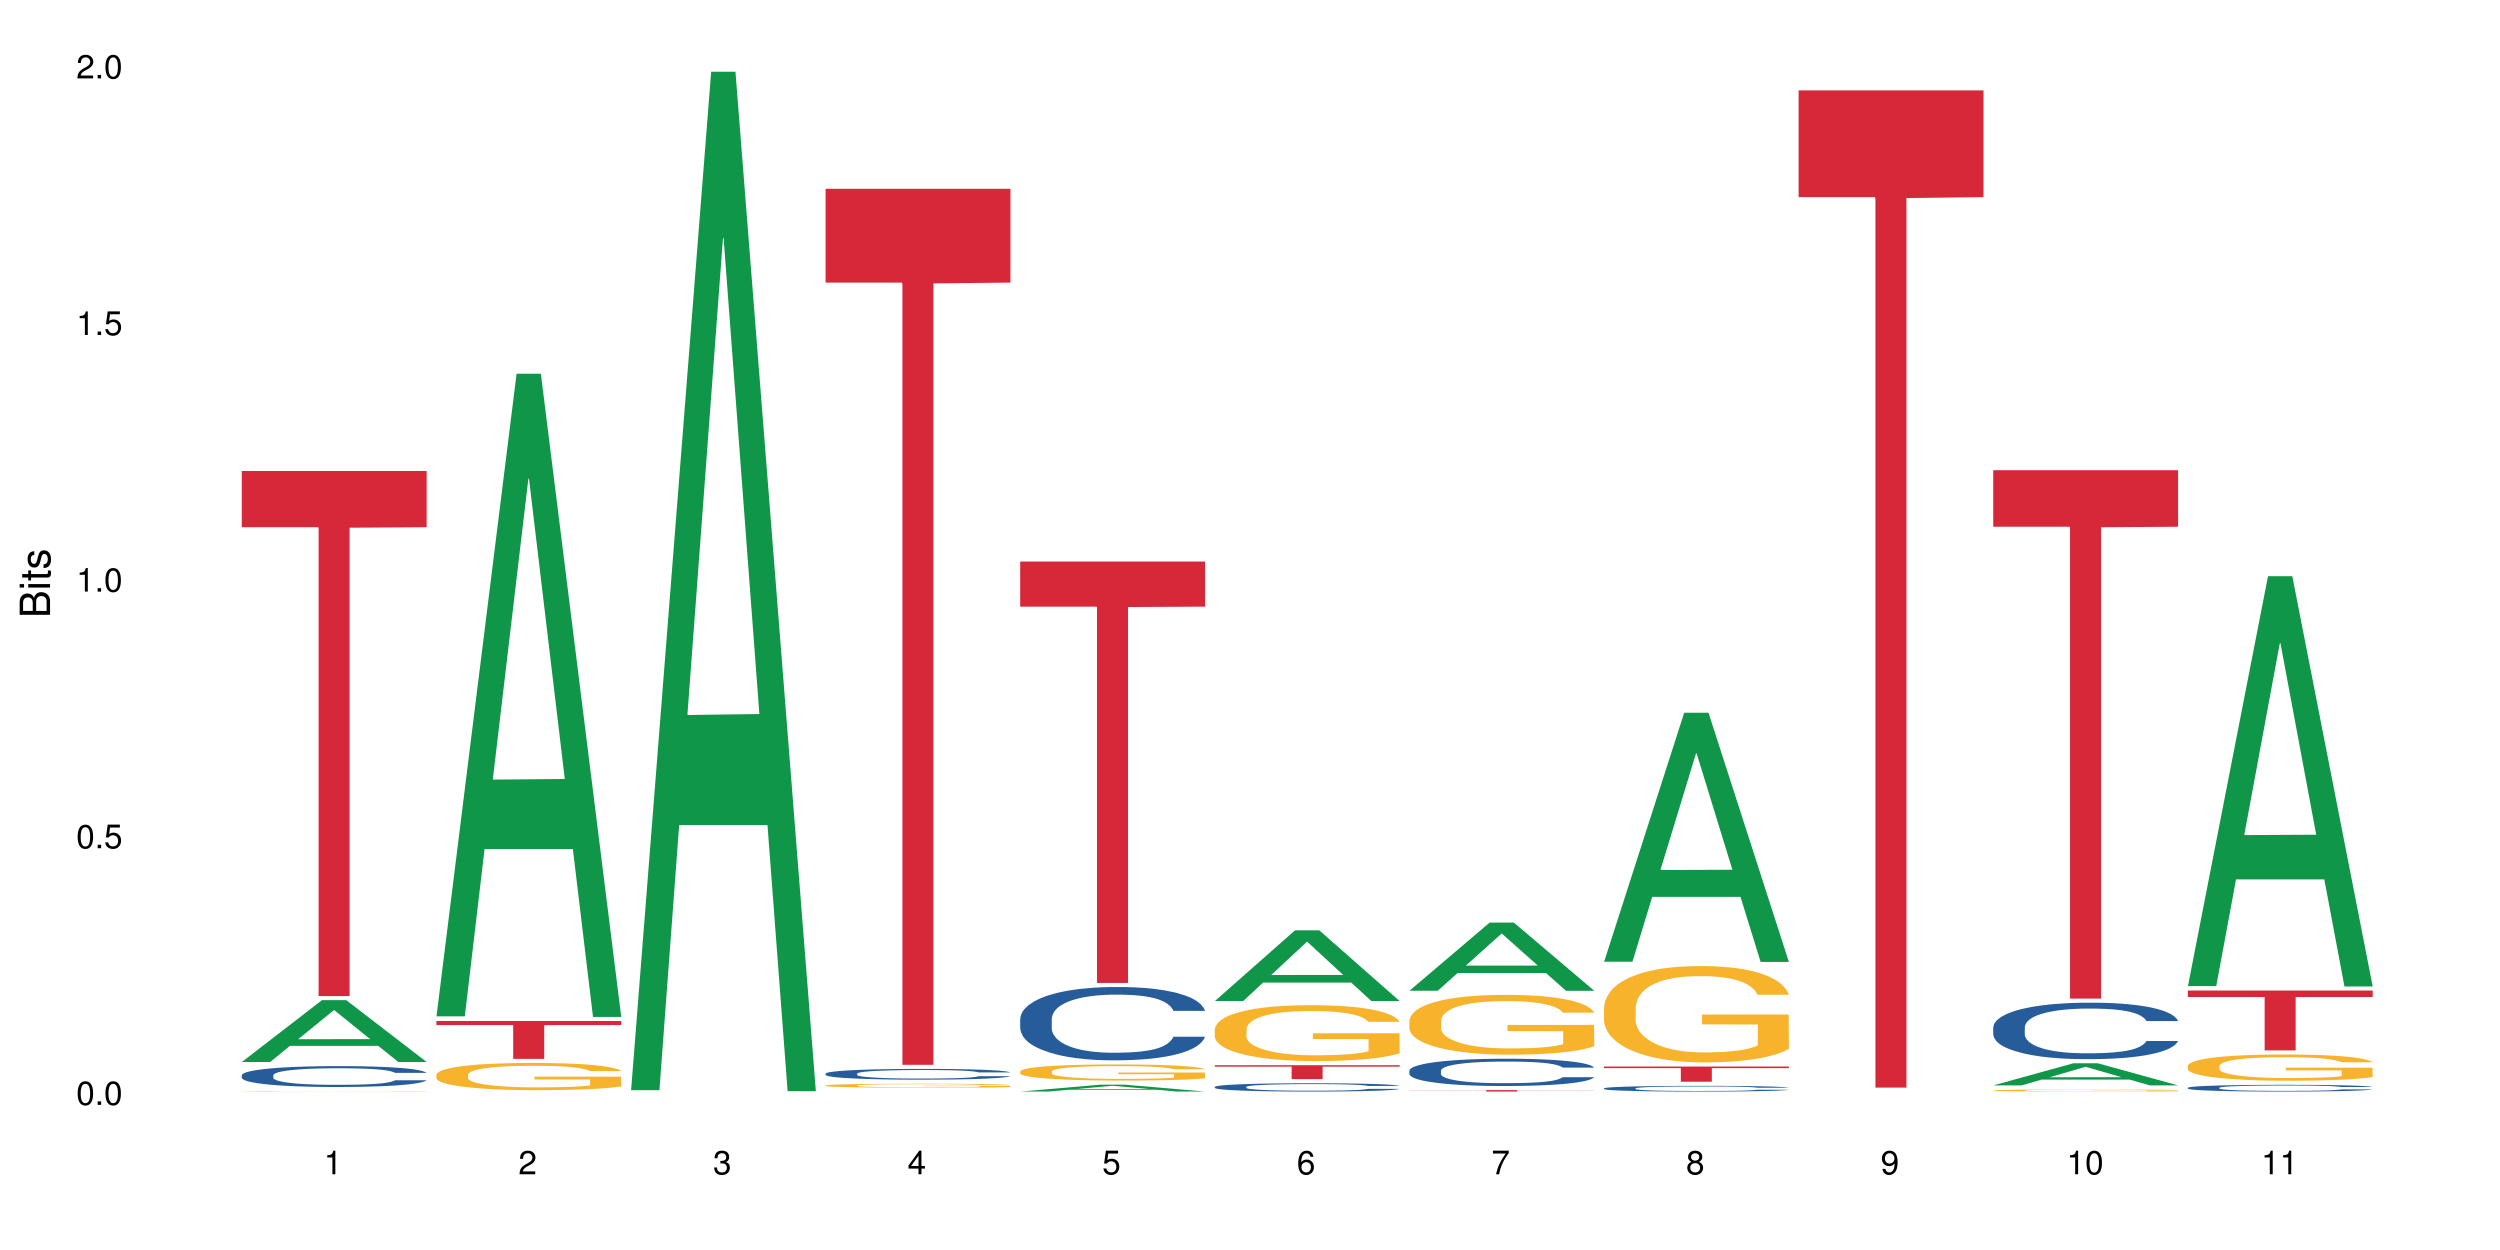<?xml version="1.0" encoding="UTF-8"?>
<svg xmlns="http://www.w3.org/2000/svg" xmlns:xlink="http://www.w3.org/1999/xlink" width="720pt" height="360pt" viewBox="0 0 720 360" version="1.1">
<defs>
<g>
<symbol overflow="visible" id="glyph0-0">
<path style="stroke:none;" d=""/>
</symbol>
<symbol overflow="visible" id="glyph0-1">
<path style="stroke:none;" d="M 2.641 -6.797 C 2 -6.797 1.422 -6.531 1.078 -6.047 C 0.641 -5.453 0.406 -4.547 0.406 -3.297 C 0.406 -1 1.188 0.219 2.641 0.219 C 4.078 0.219 4.859 -1 4.859 -3.234 C 4.859 -4.562 4.656 -5.438 4.203 -6.047 C 3.844 -6.531 3.281 -6.797 2.641 -6.797 Z M 2.641 -6.047 C 3.547 -6.047 4 -5.125 4 -3.312 C 4 -1.375 3.562 -0.484 2.625 -0.484 C 1.734 -0.484 1.281 -1.422 1.281 -3.281 C 1.281 -5.141 1.734 -6.047 2.641 -6.047 Z M 2.641 -6.047 "/>
</symbol>
<symbol overflow="visible" id="glyph0-2">
<path style="stroke:none;" d="M 1.828 -1 L 0.828 -1 L 0.828 0 L 1.828 0 Z M 1.828 -1 "/>
</symbol>
<symbol overflow="visible" id="glyph0-3">
<path style="stroke:none;" d="M 4.562 -6.797 L 1.062 -6.797 L 0.547 -3.094 L 1.328 -3.094 C 1.719 -3.562 2.047 -3.734 2.578 -3.734 C 3.484 -3.734 4.062 -3.109 4.062 -2.094 C 4.062 -1.125 3.484 -0.531 2.578 -0.531 C 1.828 -0.531 1.375 -0.906 1.188 -1.672 L 0.328 -1.672 C 0.453 -1.109 0.547 -0.844 0.75 -0.594 C 1.125 -0.078 1.828 0.219 2.594 0.219 C 3.969 0.219 4.922 -0.781 4.922 -2.219 C 4.922 -3.562 4.031 -4.484 2.719 -4.484 C 2.25 -4.484 1.859 -4.359 1.469 -4.062 L 1.734 -5.969 L 4.562 -5.969 Z M 4.562 -6.797 "/>
</symbol>
<symbol overflow="visible" id="glyph0-4">
<path style="stroke:none;" d="M 2.484 -4.844 L 2.484 0 L 3.328 0 L 3.328 -6.797 L 2.766 -6.797 C 2.469 -5.75 2.281 -5.609 0.984 -5.453 L 0.984 -4.844 Z M 2.484 -4.844 "/>
</symbol>
<symbol overflow="visible" id="glyph0-5">
<path style="stroke:none;" d="M 4.859 -0.828 L 1.281 -0.828 C 1.359 -1.391 1.672 -1.75 2.5 -2.234 L 3.469 -2.75 C 4.406 -3.266 4.906 -3.969 4.906 -4.812 C 4.906 -5.375 4.672 -5.906 4.266 -6.266 C 3.859 -6.625 3.375 -6.797 2.719 -6.797 C 1.859 -6.797 1.219 -6.5 0.844 -5.922 C 0.609 -5.562 0.5 -5.125 0.484 -4.438 L 1.328 -4.438 C 1.359 -4.906 1.406 -5.188 1.531 -5.406 C 1.75 -5.812 2.188 -6.062 2.703 -6.062 C 3.469 -6.062 4.031 -5.516 4.031 -4.781 C 4.031 -4.25 3.719 -3.797 3.125 -3.438 L 2.234 -2.938 C 0.812 -2.141 0.406 -1.5 0.328 0 L 4.859 0 Z M 4.859 -0.828 "/>
</symbol>
<symbol overflow="visible" id="glyph0-6">
<path style="stroke:none;" d="M 2.125 -3.125 L 2.578 -3.125 C 3.516 -3.125 3.984 -2.703 3.984 -1.891 C 3.984 -1.031 3.469 -0.531 2.578 -0.531 C 1.656 -0.531 1.203 -0.984 1.156 -1.969 L 0.312 -1.969 C 0.344 -1.422 0.438 -1.078 0.609 -0.766 C 0.953 -0.109 1.625 0.219 2.547 0.219 C 3.953 0.219 4.859 -0.609 4.859 -1.906 C 4.859 -2.766 4.516 -3.25 3.703 -3.516 C 4.344 -3.766 4.656 -4.25 4.656 -4.938 C 4.656 -6.109 3.875 -6.797 2.578 -6.797 C 1.203 -6.797 0.484 -6.047 0.453 -4.609 L 1.297 -4.609 C 1.312 -5.016 1.344 -5.25 1.453 -5.453 C 1.641 -5.828 2.062 -6.062 2.594 -6.062 C 3.344 -6.062 3.797 -5.625 3.797 -4.906 C 3.797 -4.422 3.609 -4.141 3.25 -3.984 C 3.016 -3.891 2.719 -3.844 2.125 -3.844 Z M 2.125 -3.125 "/>
</symbol>
<symbol overflow="visible" id="glyph0-7">
<path style="stroke:none;" d="M 3.141 -1.625 L 3.141 0 L 3.984 0 L 3.984 -1.625 L 4.984 -1.625 L 4.984 -2.391 L 3.984 -2.391 L 3.984 -6.797 L 3.359 -6.797 L 0.266 -2.516 L 0.266 -1.625 Z M 3.141 -2.391 L 1 -2.391 L 3.141 -5.359 Z M 3.141 -2.391 "/>
</symbol>
<symbol overflow="visible" id="glyph0-8">
<path style="stroke:none;" d="M 4.781 -5.031 C 4.609 -6.141 3.891 -6.797 2.844 -6.797 C 2.094 -6.797 1.422 -6.438 1.031 -5.828 C 0.609 -5.172 0.406 -4.344 0.406 -3.094 C 0.406 -1.953 0.578 -1.234 0.984 -0.625 C 1.359 -0.078 1.953 0.219 2.703 0.219 C 3.984 0.219 4.922 -0.734 4.922 -2.078 C 4.922 -3.344 4.062 -4.234 2.844 -4.234 C 2.172 -4.234 1.641 -3.969 1.281 -3.469 C 1.281 -5.125 1.828 -6.047 2.797 -6.047 C 3.391 -6.047 3.797 -5.672 3.938 -5.031 Z M 2.734 -3.484 C 3.547 -3.484 4.062 -2.922 4.062 -2 C 4.062 -1.156 3.484 -0.531 2.703 -0.531 C 1.922 -0.531 1.328 -1.188 1.328 -2.047 C 1.328 -2.891 1.906 -3.484 2.734 -3.484 Z M 2.734 -3.484 "/>
</symbol>
<symbol overflow="visible" id="glyph0-9">
<path style="stroke:none;" d="M 4.984 -6.797 L 0.438 -6.797 L 0.438 -5.969 L 4.109 -5.969 C 2.5 -3.656 1.828 -2.234 1.328 0 L 2.219 0 C 2.594 -2.172 3.453 -4.047 4.984 -6.094 Z M 4.984 -6.797 "/>
</symbol>
<symbol overflow="visible" id="glyph0-10">
<path style="stroke:none;" d="M 3.75 -3.578 C 4.453 -4 4.688 -4.344 4.688 -4.984 C 4.688 -6.047 3.844 -6.797 2.641 -6.797 C 1.438 -6.797 0.594 -6.047 0.594 -4.984 C 0.594 -4.359 0.828 -4.016 1.516 -3.578 C 0.734 -3.203 0.359 -2.641 0.359 -1.891 C 0.359 -0.641 1.297 0.219 2.641 0.219 C 3.984 0.219 4.922 -0.641 4.922 -1.875 C 4.922 -2.641 4.531 -3.203 3.75 -3.578 Z M 2.641 -6.047 C 3.359 -6.047 3.812 -5.625 3.812 -4.969 C 3.812 -4.344 3.344 -3.922 2.641 -3.922 C 1.922 -3.922 1.453 -4.344 1.453 -4.984 C 1.453 -5.625 1.922 -6.047 2.641 -6.047 Z M 2.641 -3.203 C 3.484 -3.203 4.062 -2.672 4.062 -1.875 C 4.062 -1.062 3.484 -0.531 2.625 -0.531 C 1.797 -0.531 1.219 -1.078 1.219 -1.875 C 1.219 -2.672 1.797 -3.203 2.641 -3.203 Z M 2.641 -3.203 "/>
</symbol>
<symbol overflow="visible" id="glyph0-11">
<path style="stroke:none;" d="M 0.516 -1.547 C 0.672 -0.438 1.406 0.219 2.438 0.219 C 3.188 0.219 3.859 -0.141 4.266 -0.75 C 4.688 -1.406 4.891 -2.25 4.891 -3.484 C 4.891 -4.625 4.703 -5.359 4.312 -5.953 C 3.938 -6.5 3.344 -6.797 2.594 -6.797 C 1.297 -6.797 0.359 -5.844 0.359 -4.516 C 0.359 -3.25 1.234 -2.344 2.453 -2.344 C 3.094 -2.344 3.562 -2.578 4.016 -3.109 C 4 -1.453 3.469 -0.531 2.5 -0.531 C 1.906 -0.531 1.484 -0.906 1.359 -1.547 Z M 2.578 -6.062 C 3.375 -6.062 3.969 -5.406 3.969 -4.531 C 3.969 -3.688 3.375 -3.094 2.547 -3.094 C 1.734 -3.094 1.234 -3.672 1.234 -4.578 C 1.234 -5.438 1.797 -6.062 2.578 -6.062 Z M 2.578 -6.062 "/>
</symbol>
<symbol overflow="visible" id="glyph1-0">
<path style="stroke:none;" d=""/>
</symbol>
<symbol overflow="visible" id="glyph1-1">
<path style="stroke:none;" d="M 0 -0.953 L 0 -4.891 C 0 -5.719 -0.234 -6.344 -0.734 -6.797 C -1.188 -7.234 -1.812 -7.469 -2.5 -7.469 C -3.547 -7.469 -4.188 -7 -4.625 -5.875 C -4.984 -6.672 -5.641 -7.094 -6.531 -7.094 C -7.156 -7.094 -7.734 -6.859 -8.141 -6.391 C -8.562 -5.938 -8.75 -5.344 -8.75 -4.5 L -8.75 -0.953 Z M -4.984 -2.062 L -7.766 -2.062 L -7.766 -4.219 C -7.766 -4.844 -7.688 -5.203 -7.453 -5.5 C -7.219 -5.812 -6.859 -5.969 -6.375 -5.969 C -5.906 -5.969 -5.531 -5.812 -5.297 -5.5 C -5.062 -5.203 -4.984 -4.844 -4.984 -4.219 Z M -0.984 -2.062 L -4 -2.062 L -4 -4.781 C -4 -5.328 -3.859 -5.688 -3.578 -5.953 C -3.297 -6.219 -2.922 -6.359 -2.484 -6.359 C -2.062 -6.359 -1.688 -6.219 -1.406 -5.953 C -1.109 -5.688 -0.984 -5.328 -0.984 -4.781 Z M -0.984 -2.062 "/>
</symbol>
<symbol overflow="visible" id="glyph1-2">
<path style="stroke:none;" d="M -6.281 -1.797 L -6.281 -0.797 L 0 -0.797 L 0 -1.797 Z M -8.75 -1.797 L -8.75 -0.797 L -7.484 -0.797 L -7.484 -1.797 Z M -8.75 -1.797 "/>
</symbol>
<symbol overflow="visible" id="glyph1-3">
<path style="stroke:none;" d="M -6.281 -3.047 L -6.281 -2.016 L -8.016 -2.016 L -8.016 -1.016 L -6.281 -1.016 L -6.281 -0.172 L -5.469 -0.172 L -5.469 -1.016 L -0.719 -1.016 C -0.078 -1.016 0.281 -1.453 0.281 -2.234 C 0.281 -2.469 0.25 -2.719 0.188 -3.047 L -0.641 -3.047 C -0.609 -2.922 -0.594 -2.766 -0.594 -2.562 C -0.594 -2.141 -0.719 -2.016 -1.156 -2.016 L -5.469 -2.016 L -5.469 -3.047 Z M -6.281 -3.047 "/>
</symbol>
<symbol overflow="visible" id="glyph1-4">
<path style="stroke:none;" d="M -4.531 -5.25 C -5.766 -5.25 -6.469 -4.422 -6.469 -2.969 C -6.469 -1.516 -5.719 -0.562 -4.547 -0.562 C -3.562 -0.562 -3.094 -1.062 -2.734 -2.562 L -2.516 -3.484 C -2.344 -4.188 -2.094 -4.469 -1.625 -4.469 C -1.047 -4.469 -0.641 -3.875 -0.641 -3 C -0.641 -2.453 -0.797 -2 -1.062 -1.75 C -1.25 -1.594 -1.422 -1.531 -1.875 -1.469 L -1.875 -0.406 C -0.422 -0.453 0.281 -1.266 0.281 -2.922 C 0.281 -4.5 -0.5 -5.516 -1.719 -5.516 C -2.656 -5.516 -3.172 -4.984 -3.469 -3.734 L -3.703 -2.766 C -3.891 -1.953 -4.156 -1.609 -4.594 -1.609 C -5.172 -1.609 -5.547 -2.125 -5.547 -2.938 C -5.547 -3.75 -5.203 -4.172 -4.531 -4.203 Z M -4.531 -5.25 "/>
</symbol>
</g>
</defs>
<g id="surface86807">
<rect x="0" y="0" width="720" height="360" style="fill:rgb(100%,100%,100%);fill-opacity:1;stroke:none;"/>
<path style=" stroke:none;fill-rule:nonzero;fill:rgb(6.275%,58.824%,28.235%);fill-opacity:1;" d="M 69.629 305.848 L 69.688 305.828 L 92.723 288.047 L 99.723 288.047 L 122.875 305.863 L 114.738 305.863 L 108.938 301.211 L 83.508 301.211 L 77.82 305.848 L 69.629 305.848 L 85.957 299.289 L 106.605 299.27 L 96.309 290.957 L 96.195 290.938 L 96.082 290.988 L 85.898 299.27 L 85.957 299.289 Z M 69.629 305.848 "/>
<path style=" stroke:none;fill-rule:nonzero;fill:rgb(14.51%,36.078%,60%);fill-opacity:1;" d="M 69.629 309.656 L 69.695 309.652 L 69.695 309.52 L 69.891 309.312 L 70.344 309.047 L 70.797 308.867 L 71.969 308.543 L 73.59 308.23 L 75.277 307.988 L 76.512 307.844 L 77.617 307.734 L 80.148 307.531 L 81.773 307.426 L 83.523 307.336 L 85.668 307.242 L 87.227 307.188 L 90.73 307.098 L 93.328 307.059 L 95.344 307.043 L 99.691 307.043 L 102.289 307.066 L 104.172 307.094 L 106.25 307.137 L 108.004 307.188 L 111.055 307.305 L 113.781 307.461 L 115.016 307.547 L 116.965 307.719 L 118.457 307.883 L 119.496 308.027 L 120.664 308.23 L 121.703 308.477 L 122.484 308.758 L 122.875 308.992 L 113.781 308.992 L 113.328 308.773 L 112.809 308.602 L 111.836 308.379 L 110.859 308.219 L 109.496 308.059 L 108.266 307.953 L 106.574 307.852 L 105.082 307.785 L 103.523 307.734 L 102.031 307.703 L 99.172 307.668 L 95.863 307.668 L 94.629 307.68 L 92.098 307.723 L 90.73 307.762 L 88.785 307.84 L 87.422 307.91 L 85.797 308.02 L 84.695 308.113 L 83.328 308.258 L 82.355 308.383 L 81.254 308.566 L 80.602 308.703 L 80.02 308.855 L 79.5 309.035 L 79.109 309.23 L 78.852 309.434 L 78.719 309.629 L 78.719 310.48 L 78.852 310.68 L 79.176 310.91 L 80.02 311.246 L 81.254 311.535 L 82.68 311.766 L 84.043 311.934 L 84.824 312.008 L 85.863 312.098 L 87.484 312.207 L 89.824 312.316 L 91.188 312.359 L 93.266 312.406 L 95.406 312.426 L 98.266 312.426 L 100.797 312.406 L 102.484 312.379 L 104.238 312.332 L 106.641 312.238 L 108.133 312.152 L 109.434 312.047 L 110.406 311.941 L 111.055 311.855 L 112.031 311.684 L 112.809 311.5 L 113.395 311.305 L 113.781 311.117 L 122.875 311.117 L 122.484 311.34 L 121.898 311.555 L 121.316 311.711 L 120.406 311.906 L 119.367 312.074 L 117.875 312.266 L 116.641 312.395 L 115.016 312.531 L 113.523 312.637 L 111.898 312.73 L 109.496 312.84 L 107.938 312.895 L 106.25 312.941 L 104.238 312.988 L 101.707 313.023 L 98.977 313.047 L 96.445 313.055 L 93.719 313.043 L 91.707 313.02 L 89.043 312.969 L 85.73 312.871 L 83.328 312.766 L 81.445 312.664 L 79.824 312.555 L 78.004 312.406 L 75.668 312.164 L 74.238 311.977 L 73.266 311.82 L 72.16 311.609 L 71.383 311.414 L 70.473 311.109 L 69.824 310.719 L 69.629 310.414 Z M 69.629 309.656 "/>
<path style=" stroke:none;fill-rule:nonzero;fill:rgb(96.863%,70.196%,16.863%);fill-opacity:1;" d="M 69.629 314.293 L 69.695 314.293 L 69.695 314.289 L 69.953 314.285 L 70.602 314.277 L 71.449 314.27 L 72.355 314.266 L 72.941 314.262 L 73.914 314.258 L 74.758 314.254 L 76.902 314.25 L 79.629 314.242 L 81.121 314.242 L 82.809 314.238 L 85.215 314.238 L 86.316 314.234 L 93.523 314.234 L 97.746 314.23 L 99.691 314.234 L 108.07 314.234 L 109.691 314.238 L 111.379 314.238 L 113.457 314.242 L 115.406 314.242 L 118.523 314.25 L 119.82 314.254 L 120.926 314.258 L 121.898 314.266 L 122.484 314.27 L 122.875 314.273 L 113.848 314.273 L 113.328 314.27 L 112.742 314.266 L 110.797 314.258 L 109.82 314.258 L 108.004 314.254 L 106.445 314.25 L 104.496 314.25 L 102.613 314.246 L 92.613 314.246 L 90.797 314.25 L 87.68 314.25 L 86.578 314.254 L 85.926 314.254 L 83.98 314.258 L 82.68 314.262 L 81.965 314.266 L 81.059 314.27 L 80.406 314.27 L 79.695 314.277 L 79.305 314.281 L 78.785 314.289 L 78.719 314.312 L 78.914 314.316 L 79.305 314.32 L 79.824 314.324 L 80.602 314.332 L 81.383 314.336 L 82.746 314.34 L 83.914 314.344 L 84.824 314.344 L 86.578 314.348 L 87.289 314.348 L 88.98 314.352 L 90.73 314.352 L 92.875 314.355 L 106.77 314.355 L 108.457 314.352 L 111.898 314.352 L 112.809 314.348 L 113.914 314.348 L 113.914 314.316 L 97.875 314.316 L 97.875 314.301 L 122.809 314.301 L 122.875 314.352 L 121.512 314.355 L 119.82 314.359 L 118.199 314.359 L 116.512 314.363 L 114.109 314.363 L 112.16 314.367 L 109.172 314.367 L 106.445 314.371 L 92.551 314.371 L 90.277 314.367 L 86.121 314.367 L 83.523 314.363 L 81.836 314.359 L 80.082 314.359 L 78.332 314.355 L 76.773 314.352 L 75.734 314.348 L 74.695 314.348 L 73.59 314.344 L 72.551 314.34 L 71.773 314.336 L 71.059 314.328 L 70.02 314.32 L 69.758 314.316 L 69.629 314.312 Z M 69.629 314.293 "/>
<path style=" stroke:none;fill-rule:nonzero;fill:rgb(83.922%,15.686%,22.353%);fill-opacity:1;" d="M 69.629 135.652 L 122.875 135.652 L 122.875 151.836 L 100.684 151.98 L 100.684 286.867 L 91.754 286.867 L 91.754 152.121 L 91.625 151.836 L 69.629 151.836 Z M 69.629 135.652 "/>
<path style=" stroke:none;fill-rule:nonzero;fill:rgb(6.275%,58.824%,28.235%);fill-opacity:1;" d="M 125.676 292.699 L 125.734 292.523 L 148.77 107.645 L 155.77 107.645 L 178.918 292.871 L 170.785 292.871 L 164.984 244.523 L 139.555 244.523 L 133.867 292.699 L 125.676 292.699 L 142 224.52 L 162.652 224.348 L 152.355 137.91 L 152.242 137.734 L 152.129 138.258 L 141.945 224.348 L 142 224.52 Z M 125.676 292.699 "/>
<path style=" stroke:none;fill-rule:nonzero;fill:rgb(96.863%,70.196%,16.863%);fill-opacity:1;" d="M 125.676 309.492 L 125.742 309.484 L 125.742 309.34 L 126 309.02 L 126.648 308.574 L 127.492 308.211 L 128.402 307.922 L 128.988 307.773 L 129.961 307.559 L 130.805 307.402 L 132.949 307.078 L 135.676 306.777 L 137.168 306.648 L 138.855 306.527 L 141.258 306.391 L 142.363 306.34 L 145.738 306.227 L 149.57 306.156 L 153.793 306.133 L 155.738 306.141 L 158.402 306.168 L 162.039 306.25 L 164.117 306.32 L 165.738 306.391 L 167.426 306.484 L 169.504 306.629 L 171.453 306.801 L 173.012 306.973 L 174.57 307.188 L 175.867 307.414 L 176.973 307.664 L 177.945 307.965 L 178.531 308.215 L 178.918 308.469 L 169.895 308.469 L 169.375 308.215 L 168.789 308.023 L 167.816 307.789 L 166.844 307.617 L 165.867 307.48 L 164.051 307.293 L 162.492 307.18 L 160.543 307.078 L 158.66 307.016 L 156.52 306.973 L 155.219 306.957 L 151.777 306.957 L 148.66 307.008 L 146.844 307.062 L 145.543 307.121 L 143.727 307.23 L 142.621 307.316 L 141.973 307.371 L 140.027 307.594 L 138.727 307.793 L 138.012 307.93 L 137.105 308.145 L 136.453 308.34 L 135.738 308.625 L 135.352 308.84 L 134.832 309.328 L 134.766 310.613 L 134.961 310.887 L 135.352 311.18 L 135.871 311.438 L 136.648 311.711 L 137.43 311.918 L 138.793 312.195 L 139.961 312.383 L 140.871 312.504 L 142.621 312.699 L 143.336 312.762 L 145.023 312.891 L 146.777 312.992 L 148.922 313.078 L 150.543 313.121 L 153.141 313.156 L 156.453 313.156 L 160.348 313.113 L 162.816 313.055 L 164.504 313 L 165.609 312.949 L 166.973 312.871 L 167.945 312.797 L 168.855 312.719 L 169.961 312.598 L 169.961 310.887 L 153.922 310.879 L 153.922 310.078 L 178.855 310.07 L 178.918 312.871 L 177.555 313.062 L 175.867 313.25 L 174.246 313.391 L 172.555 313.512 L 170.152 313.648 L 168.207 313.734 L 165.219 313.836 L 162.492 313.898 L 159.637 313.941 L 157.102 313.965 L 154.117 313.973 L 151.453 313.957 L 148.598 313.914 L 146.324 313.855 L 144.246 313.785 L 142.168 313.691 L 139.57 313.543 L 137.883 313.422 L 136.129 313.27 L 134.375 313.09 L 132.816 312.898 L 131.777 312.746 L 130.742 312.574 L 129.637 312.359 L 128.598 312.117 L 127.82 311.895 L 127.105 311.645 L 126.586 311.41 L 126.066 311.086 L 125.805 310.828 L 125.676 310.609 Z M 125.676 309.492 "/>
<path style=" stroke:none;fill-rule:nonzero;fill:rgb(83.922%,15.686%,22.353%);fill-opacity:1;" d="M 125.676 294.051 L 178.918 294.051 L 178.918 295.219 L 156.73 295.23 L 156.73 304.953 L 147.801 304.953 L 147.801 295.238 L 147.672 295.219 L 125.676 295.219 Z M 125.676 294.051 "/>
<path style=" stroke:none;fill-rule:nonzero;fill:rgb(6.275%,58.824%,28.235%);fill-opacity:1;" d="M 181.723 313.98 L 181.777 313.707 L 204.816 20.664 L 211.812 20.664 L 234.965 314.258 L 226.832 314.258 L 221.031 237.621 L 195.602 237.621 L 189.914 313.98 L 181.723 313.98 L 198.047 205.918 L 218.695 205.641 L 208.402 68.629 L 208.289 68.355 L 208.172 69.184 L 197.992 205.641 L 198.047 205.918 Z M 181.723 313.98 "/>
<path style=" stroke:none;fill-rule:nonzero;fill:rgb(14.51%,36.078%,60%);fill-opacity:1;" d="M 237.77 309.191 L 237.832 309.191 L 237.832 309.121 L 238.027 309.016 L 238.484 308.879 L 238.938 308.785 L 240.105 308.617 L 241.73 308.457 L 243.418 308.332 L 244.652 308.258 L 245.754 308.203 L 248.289 308.098 L 249.91 308.043 L 251.664 307.996 L 253.805 307.949 L 255.363 307.918 L 258.871 307.875 L 261.469 307.855 L 263.48 307.848 L 267.832 307.848 L 270.43 307.855 L 272.312 307.871 L 274.391 307.895 L 276.145 307.918 L 279.195 307.98 L 281.922 308.062 L 283.156 308.105 L 285.105 308.195 L 286.598 308.277 L 287.637 308.352 L 288.805 308.457 L 289.844 308.586 L 290.621 308.73 L 291.012 308.852 L 281.922 308.852 L 281.469 308.738 L 280.949 308.648 L 279.973 308.535 L 279 308.453 L 277.637 308.371 L 276.402 308.316 L 274.715 308.262 L 273.223 308.227 L 271.664 308.203 L 270.168 308.188 L 267.312 308.168 L 264 308.168 L 262.766 308.176 L 260.234 308.195 L 258.871 308.215 L 256.922 308.258 L 255.559 308.293 L 253.938 308.352 L 252.832 308.398 L 251.469 308.473 L 250.496 308.535 L 249.391 308.629 L 248.742 308.699 L 248.156 308.781 L 247.637 308.875 L 247.25 308.973 L 246.988 309.078 L 246.859 309.18 L 246.859 309.617 L 246.988 309.719 L 247.312 309.84 L 248.156 310.012 L 249.391 310.16 L 250.82 310.281 L 252.184 310.363 L 252.961 310.402 L 254 310.449 L 255.625 310.508 L 257.961 310.562 L 259.324 310.586 L 261.402 310.609 L 263.547 310.621 L 266.402 310.621 L 268.938 310.609 L 270.625 310.594 L 272.379 310.57 L 274.781 310.523 L 276.273 310.477 L 277.57 310.426 L 278.547 310.371 L 279.195 310.324 L 280.168 310.238 L 280.949 310.141 L 281.531 310.043 L 281.922 309.945 L 291.012 309.945 L 290.621 310.059 L 290.039 310.168 L 289.453 310.25 L 288.547 310.352 L 287.508 310.438 L 286.012 310.535 L 284.777 310.602 L 283.156 310.672 L 281.664 310.727 L 280.039 310.773 L 277.637 310.832 L 276.078 310.859 L 274.391 310.887 L 272.379 310.906 L 269.844 310.926 L 267.117 310.938 L 264.586 310.941 L 261.859 310.938 L 259.844 310.926 L 257.184 310.898 L 253.871 310.848 L 251.469 310.793 L 249.586 310.742 L 247.961 310.684 L 246.145 310.609 L 243.809 310.484 L 242.379 310.387 L 241.406 310.309 L 240.301 310.199 L 239.523 310.098 L 238.613 309.941 L 237.965 309.738 L 237.77 309.582 Z M 237.77 309.191 "/>
<path style=" stroke:none;fill-rule:nonzero;fill:rgb(96.863%,70.196%,16.863%);fill-opacity:1;" d="M 237.77 312.609 L 237.832 312.609 L 237.832 312.59 L 238.094 312.543 L 238.742 312.477 L 239.586 312.426 L 240.496 312.383 L 241.078 312.359 L 242.055 312.328 L 242.898 312.305 L 245.039 312.258 L 247.77 312.215 L 249.262 312.195 L 250.949 312.18 L 253.352 312.16 L 254.457 312.152 L 257.832 312.137 L 261.664 312.125 L 265.883 312.121 L 267.832 312.121 L 270.492 312.125 L 274.129 312.137 L 276.207 312.148 L 277.832 312.16 L 279.52 312.172 L 281.598 312.191 L 283.547 312.219 L 285.105 312.242 L 286.66 312.273 L 287.961 312.309 L 289.066 312.344 L 290.039 312.387 L 290.621 312.426 L 291.012 312.461 L 281.988 312.461 L 281.469 312.426 L 280.883 312.398 L 279.91 312.363 L 278.934 312.336 L 277.961 312.316 L 276.145 312.289 L 274.586 312.273 L 272.637 312.258 L 270.754 312.25 L 268.609 312.242 L 263.871 312.242 L 260.754 312.25 L 258.938 312.258 L 257.637 312.266 L 255.82 312.281 L 254.715 312.293 L 254.066 312.301 L 252.117 312.336 L 250.82 312.363 L 250.105 312.383 L 249.195 312.414 L 248.547 312.441 L 247.832 312.484 L 247.441 312.516 L 246.922 312.586 L 246.859 312.773 L 247.055 312.812 L 247.441 312.855 L 247.961 312.895 L 248.742 312.934 L 249.52 312.965 L 250.883 313.004 L 252.055 313.031 L 252.961 313.051 L 254.715 313.078 L 255.43 313.086 L 257.117 313.105 L 258.871 313.121 L 261.016 313.133 L 262.637 313.141 L 265.234 313.145 L 268.547 313.145 L 272.441 313.137 L 274.91 313.129 L 276.598 313.121 L 277.703 313.113 L 279.066 313.102 L 280.039 313.094 L 280.949 313.082 L 282.051 313.062 L 282.051 312.812 L 266.016 312.812 L 266.016 312.695 L 290.949 312.695 L 291.012 313.102 L 289.648 313.133 L 287.961 313.16 L 286.336 313.18 L 284.648 313.195 L 282.246 313.219 L 280.297 313.23 L 277.312 313.242 L 274.586 313.254 L 271.727 313.258 L 269.195 313.262 L 266.207 313.266 L 263.547 313.262 L 260.688 313.254 L 258.418 313.246 L 256.34 313.238 L 251.664 313.203 L 249.977 313.184 L 246.469 313.137 L 244.91 313.105 L 243.871 313.086 L 242.832 313.059 L 241.73 313.027 L 240.691 312.992 L 239.91 312.961 L 239.195 312.926 L 238.676 312.891 L 238.156 312.844 L 237.898 312.805 L 237.77 312.773 Z M 237.77 312.609 "/>
<path style=" stroke:none;fill-rule:nonzero;fill:rgb(83.922%,15.686%,22.353%);fill-opacity:1;" d="M 237.77 54.379 L 291.012 54.379 L 291.012 81.383 L 268.82 81.621 L 268.82 306.668 L 259.895 306.668 L 259.895 81.855 L 259.766 81.383 L 237.77 81.383 Z M 237.77 54.379 "/>
<path style=" stroke:none;fill-rule:nonzero;fill:rgb(6.275%,58.824%,28.235%);fill-opacity:1;" d="M 293.816 314.367 L 293.871 314.367 L 316.91 312.383 L 323.906 312.383 L 347.059 314.371 L 338.926 314.371 L 333.121 313.852 L 307.695 313.852 L 302.008 314.367 L 293.816 314.367 L 310.141 313.637 L 330.789 313.633 L 320.492 312.707 L 320.379 312.703 L 320.266 312.711 L 310.082 313.633 L 310.141 313.637 Z M 293.816 314.367 "/>
<path style=" stroke:none;fill-rule:nonzero;fill:rgb(14.51%,36.078%,60%);fill-opacity:1;" d="M 293.816 293.453 L 293.879 293.434 L 293.879 292.973 L 294.074 292.238 L 294.527 291.312 L 294.984 290.676 L 296.152 289.539 L 297.777 288.438 L 299.465 287.59 L 300.699 287.09 L 301.801 286.703 L 304.332 285.988 L 305.957 285.621 L 307.711 285.293 L 309.852 284.965 L 311.41 284.773 L 314.918 284.465 L 317.516 284.328 L 319.527 284.27 L 323.879 284.27 L 326.477 284.348 L 328.359 284.445 L 330.438 284.598 L 332.191 284.773 L 335.242 285.195 L 337.969 285.738 L 339.203 286.047 L 341.148 286.645 L 342.645 287.223 L 343.684 287.723 L 344.852 288.438 L 345.891 289.309 L 346.668 290.289 L 347.059 291.121 L 337.969 291.121 L 337.516 290.348 L 336.996 289.75 L 336.02 288.961 L 335.047 288.398 L 333.684 287.84 L 332.449 287.473 L 330.762 287.105 L 329.266 286.875 L 327.711 286.703 L 326.215 286.586 L 323.359 286.469 L 320.047 286.469 L 318.812 286.508 L 316.281 286.664 L 314.918 286.797 L 312.969 287.07 L 311.605 287.32 L 309.984 287.707 L 308.879 288.035 L 307.516 288.535 L 306.543 288.98 L 305.438 289.617 L 304.789 290.098 L 304.203 290.637 L 303.684 291.273 L 303.293 291.949 L 303.035 292.664 L 302.906 293.359 L 302.906 296.348 L 303.035 297.043 L 303.359 297.855 L 304.203 299.031 L 305.438 300.055 L 306.867 300.863 L 308.23 301.441 L 309.008 301.711 L 310.047 302.02 L 311.672 302.406 L 314.008 302.793 L 315.371 302.949 L 317.449 303.102 L 319.594 303.18 L 322.449 303.18 L 324.98 303.102 L 326.672 303.004 L 328.422 302.852 L 330.824 302.523 L 332.32 302.215 L 333.617 301.848 L 334.594 301.48 L 335.242 301.172 L 336.215 300.574 L 336.996 299.918 L 337.578 299.242 L 337.969 298.586 L 347.059 298.586 L 346.668 299.359 L 346.086 300.109 L 345.5 300.672 L 344.59 301.348 L 343.551 301.945 L 342.059 302.621 L 340.824 303.062 L 339.203 303.547 L 337.707 303.91 L 336.086 304.238 L 333.684 304.625 L 332.125 304.82 L 330.438 304.992 L 328.422 305.148 L 325.891 305.281 L 323.164 305.359 L 320.633 305.379 L 317.906 305.34 L 315.891 305.262 L 313.23 305.09 L 309.918 304.742 L 307.516 304.375 L 305.633 304.008 L 304.008 303.621 L 302.191 303.102 L 299.852 302.254 L 298.426 301.598 L 297.449 301.055 L 296.348 300.305 L 295.566 299.629 L 294.66 298.547 L 294.008 297.18 L 293.816 296.117 Z M 293.816 293.453 "/>
<path style=" stroke:none;fill-rule:nonzero;fill:rgb(96.863%,70.196%,16.863%);fill-opacity:1;" d="M 293.816 308.547 L 293.879 308.543 L 293.879 308.457 L 294.141 308.266 L 294.789 308.004 L 295.633 307.789 L 296.543 307.617 L 297.125 307.527 L 298.102 307.402 L 298.945 307.309 L 301.086 307.117 L 303.812 306.941 L 305.309 306.863 L 306.996 306.793 L 309.398 306.711 L 310.504 306.68 L 313.879 306.613 L 317.711 306.57 L 321.93 306.559 L 323.879 306.562 L 326.539 306.578 L 330.176 306.625 L 332.254 306.668 L 333.879 306.711 L 335.566 306.766 L 337.645 306.852 L 339.59 306.953 L 341.148 307.055 L 342.707 307.18 L 344.008 307.316 L 345.109 307.465 L 346.086 307.645 L 346.668 307.793 L 347.059 307.941 L 338.035 307.941 L 337.516 307.793 L 336.93 307.676 L 335.957 307.539 L 334.98 307.438 L 334.008 307.355 L 332.191 307.246 L 330.633 307.176 L 328.684 307.117 L 326.801 307.078 L 324.656 307.055 L 323.359 307.047 L 319.918 307.047 L 316.801 307.074 L 314.984 307.109 L 313.684 307.145 L 311.867 307.207 L 310.762 307.258 L 310.113 307.293 L 308.164 307.422 L 306.867 307.543 L 306.152 307.621 L 305.242 307.75 L 304.594 307.863 L 303.879 308.035 L 303.488 308.16 L 302.969 308.449 L 302.906 309.211 L 303.102 309.375 L 303.488 309.547 L 304.008 309.699 L 304.789 309.863 L 305.566 309.984 L 306.93 310.148 L 308.102 310.262 L 309.008 310.332 L 310.762 310.445 L 311.477 310.484 L 313.164 310.562 L 314.918 310.621 L 317.059 310.672 L 318.684 310.695 L 321.281 310.719 L 324.594 310.719 L 328.488 310.691 L 330.957 310.66 L 332.645 310.625 L 333.746 310.594 L 335.113 310.547 L 336.086 310.508 L 336.996 310.461 L 338.098 310.387 L 338.098 309.375 L 322.059 309.371 L 322.059 308.895 L 346.992 308.891 L 347.059 310.547 L 345.695 310.664 L 344.008 310.773 L 342.383 310.859 L 340.695 310.93 L 338.293 311.012 L 336.344 311.062 L 333.359 311.121 L 330.633 311.16 L 327.773 311.184 L 325.242 311.199 L 322.254 311.203 L 319.594 311.191 L 316.734 311.168 L 314.465 311.133 L 312.387 311.09 L 310.309 311.035 L 307.711 310.949 L 306.023 310.875 L 304.27 310.785 L 302.516 310.68 L 300.957 310.566 L 299.918 310.477 L 298.879 310.375 L 297.777 310.246 L 296.738 310.102 L 295.957 309.973 L 295.242 309.824 L 294.723 309.684 L 294.203 309.492 L 293.945 309.34 L 293.816 309.207 Z M 293.816 308.547 "/>
<path style=" stroke:none;fill-rule:nonzero;fill:rgb(83.922%,15.686%,22.353%);fill-opacity:1;" d="M 293.816 161.719 L 347.059 161.719 L 347.059 174.711 L 324.867 174.824 L 324.867 283.09 L 315.941 283.09 L 315.941 174.941 L 315.812 174.711 L 293.816 174.711 Z M 293.816 161.719 "/>
<path style=" stroke:none;fill-rule:nonzero;fill:rgb(6.275%,58.824%,28.235%);fill-opacity:1;" d="M 349.859 288.297 L 349.918 288.277 L 372.957 267.941 L 379.953 267.941 L 403.105 288.316 L 394.973 288.316 L 389.168 282.996 L 363.742 282.996 L 358.051 288.297 L 349.859 288.297 L 366.188 280.797 L 386.836 280.777 L 376.539 271.27 L 376.426 271.25 L 376.312 271.309 L 366.129 280.777 L 366.188 280.797 Z M 349.859 288.297 "/>
<path style=" stroke:none;fill-rule:nonzero;fill:rgb(14.51%,36.078%,60%);fill-opacity:1;" d="M 349.859 313.02 L 349.926 313.016 L 349.926 312.965 L 350.121 312.883 L 350.574 312.777 L 351.031 312.703 L 352.199 312.574 L 353.82 312.449 L 355.512 312.355 L 356.742 312.297 L 357.848 312.254 L 360.379 312.172 L 362.004 312.133 L 363.758 312.094 L 365.898 312.059 L 367.457 312.035 L 370.965 312 L 373.562 311.984 L 375.574 311.977 L 379.926 311.977 L 382.523 311.988 L 384.406 311.996 L 386.484 312.016 L 388.234 312.035 L 391.289 312.082 L 394.016 312.145 L 395.25 312.18 L 397.195 312.246 L 398.691 312.312 L 399.73 312.371 L 400.898 312.449 L 401.938 312.551 L 402.715 312.66 L 403.105 312.754 L 394.016 312.754 L 393.559 312.668 L 393.039 312.598 L 392.066 312.508 L 391.094 312.445 L 389.73 312.383 L 388.496 312.34 L 386.809 312.301 L 385.312 312.273 L 383.754 312.254 L 382.262 312.242 L 379.406 312.227 L 376.094 312.227 L 374.859 312.23 L 372.328 312.25 L 370.965 312.266 L 369.016 312.297 L 367.652 312.324 L 366.027 312.367 L 364.926 312.406 L 363.562 312.461 L 362.586 312.512 L 361.484 312.582 L 360.836 312.637 L 360.25 312.699 L 359.73 312.773 L 359.34 312.848 L 359.082 312.93 L 358.953 313.008 L 358.953 313.348 L 359.082 313.426 L 359.406 313.52 L 360.25 313.652 L 361.484 313.766 L 362.914 313.859 L 364.277 313.926 L 365.055 313.957 L 366.094 313.988 L 367.719 314.035 L 370.055 314.078 L 371.418 314.094 L 373.496 314.113 L 375.641 314.121 L 378.496 314.121 L 381.027 314.113 L 382.715 314.102 L 384.469 314.086 L 386.871 314.047 L 388.367 314.012 L 389.664 313.969 L 390.637 313.93 L 391.289 313.895 L 392.262 313.824 L 393.039 313.75 L 393.625 313.676 L 394.016 313.602 L 403.105 313.602 L 402.715 313.688 L 402.133 313.773 L 401.547 313.836 L 400.637 313.914 L 399.598 313.98 L 398.105 314.059 L 396.871 314.109 L 395.25 314.164 L 393.754 314.203 L 392.133 314.242 L 389.73 314.285 L 388.172 314.309 L 386.484 314.328 L 384.469 314.344 L 381.938 314.359 L 379.211 314.367 L 376.68 314.371 L 373.949 314.367 L 371.938 314.359 L 369.277 314.336 L 365.965 314.297 L 363.562 314.258 L 361.68 314.215 L 360.055 314.172 L 358.238 314.113 L 355.898 314.016 L 354.473 313.941 L 353.496 313.879 L 352.395 313.797 L 351.613 313.719 L 350.707 313.598 L 350.055 313.441 L 349.859 313.32 Z M 349.859 313.02 "/>
<path style=" stroke:none;fill-rule:nonzero;fill:rgb(96.863%,70.196%,16.863%);fill-opacity:1;" d="M 349.859 296.387 L 349.926 296.375 L 349.926 296.078 L 350.188 295.418 L 350.836 294.508 L 351.68 293.758 L 352.59 293.168 L 353.172 292.859 L 354.148 292.422 L 354.992 292.098 L 357.133 291.434 L 359.859 290.816 L 361.355 290.555 L 363.043 290.305 L 365.445 290.023 L 366.547 289.922 L 369.926 289.688 L 373.758 289.539 L 377.977 289.496 L 379.926 289.512 L 382.586 289.57 L 386.223 289.73 L 388.301 289.879 L 389.926 290.023 L 391.613 290.215 L 393.691 290.508 L 395.637 290.863 L 397.195 291.215 L 398.754 291.656 L 400.055 292.125 L 401.156 292.641 L 402.133 293.258 L 402.715 293.773 L 403.105 294.285 L 394.078 294.285 L 393.559 293.773 L 392.977 293.375 L 392 292.891 L 391.027 292.539 L 390.055 292.258 L 388.234 291.875 L 386.676 291.641 L 384.73 291.434 L 382.848 291.305 L 380.703 291.215 L 379.406 291.184 L 375.965 291.184 L 372.848 291.289 L 371.027 291.406 L 369.73 291.523 L 367.914 291.742 L 366.809 291.922 L 366.16 292.039 L 364.211 292.492 L 362.914 292.906 L 362.199 293.184 L 361.289 293.625 L 360.641 294.023 L 359.926 294.609 L 359.535 295.051 L 359.016 296.051 L 358.953 298.695 L 359.145 299.254 L 359.535 299.855 L 360.055 300.387 L 360.836 300.945 L 361.613 301.371 L 362.977 301.945 L 364.145 302.328 L 365.055 302.574 L 366.809 302.973 L 367.523 303.105 L 369.211 303.371 L 370.965 303.574 L 373.105 303.754 L 374.73 303.84 L 377.328 303.914 L 380.641 303.914 L 384.535 303.824 L 387.004 303.707 L 388.691 303.59 L 389.793 303.488 L 391.156 303.324 L 392.133 303.18 L 393.039 303.016 L 394.145 302.766 L 394.145 299.254 L 378.105 299.238 L 378.105 297.594 L 403.039 297.578 L 403.105 303.324 L 401.742 303.723 L 400.055 304.105 L 398.43 304.398 L 396.742 304.648 L 394.34 304.93 L 392.391 305.105 L 389.406 305.309 L 386.676 305.441 L 383.82 305.531 L 381.289 305.574 L 378.301 305.59 L 375.641 305.559 L 372.781 305.473 L 370.508 305.355 L 368.434 305.207 L 366.355 305.016 L 363.758 304.707 L 362.066 304.457 L 360.316 304.148 L 358.562 303.781 L 357.004 303.383 L 355.965 303.074 L 354.926 302.723 L 353.82 302.281 L 352.781 301.781 L 352.004 301.328 L 351.289 300.812 L 350.77 300.328 L 350.25 299.664 L 349.992 299.137 L 349.859 298.68 Z M 349.859 296.387 "/>
<path style=" stroke:none;fill-rule:nonzero;fill:rgb(83.922%,15.686%,22.353%);fill-opacity:1;" d="M 349.859 306.77 L 403.105 306.77 L 403.105 307.199 L 380.914 307.203 L 380.914 310.797 L 371.988 310.797 L 371.988 307.207 L 371.859 307.199 L 349.859 307.199 Z M 349.859 306.77 "/>
<path style=" stroke:none;fill-rule:nonzero;fill:rgb(6.275%,58.824%,28.235%);fill-opacity:1;" d="M 405.906 285.324 L 405.965 285.305 L 429.004 265.715 L 436 265.715 L 459.152 285.344 L 451.016 285.344 L 445.215 280.219 L 419.789 280.219 L 414.098 285.324 L 405.906 285.324 L 422.234 278.102 L 442.883 278.082 L 432.586 268.922 L 432.473 268.902 L 432.359 268.957 L 422.176 278.082 L 422.234 278.102 Z M 405.906 285.324 "/>
<path style=" stroke:none;fill-rule:nonzero;fill:rgb(14.51%,36.078%,60%);fill-opacity:1;" d="M 405.906 308.332 L 405.973 308.328 L 405.973 308.152 L 406.168 307.883 L 406.621 307.539 L 407.078 307.301 L 408.246 306.879 L 409.867 306.469 L 411.555 306.152 L 412.789 305.965 L 413.895 305.824 L 416.426 305.559 L 418.051 305.422 L 419.805 305.297 L 421.945 305.176 L 423.504 305.105 L 427.012 304.988 L 429.609 304.941 L 431.621 304.918 L 435.973 304.918 L 438.566 304.945 L 440.453 304.984 L 442.527 305.039 L 444.281 305.105 L 447.336 305.262 L 450.062 305.465 L 451.293 305.578 L 453.242 305.801 L 454.734 306.016 L 455.773 306.203 L 456.945 306.469 L 457.984 306.789 L 458.762 307.156 L 459.152 307.465 L 450.062 307.465 L 449.605 307.18 L 449.086 306.957 L 448.113 306.66 L 447.141 306.453 L 445.777 306.246 L 444.543 306.109 L 442.855 305.973 L 441.359 305.887 L 439.801 305.824 L 438.309 305.777 L 435.453 305.734 L 432.141 305.734 L 430.906 305.75 L 428.375 305.809 L 427.012 305.859 L 425.062 305.957 L 423.699 306.051 L 422.074 306.195 L 420.973 306.316 L 419.609 306.504 L 418.633 306.668 L 417.531 306.906 L 416.883 307.086 L 416.297 307.285 L 415.777 307.523 L 415.387 307.773 L 415.129 308.039 L 414.996 308.297 L 414.996 309.41 L 415.129 309.668 L 415.453 309.969 L 416.297 310.406 L 417.531 310.789 L 418.957 311.09 L 420.324 311.305 L 421.102 311.406 L 422.141 311.52 L 423.766 311.664 L 426.102 311.805 L 427.465 311.863 L 429.543 311.922 L 431.684 311.949 L 434.543 311.949 L 437.074 311.922 L 438.762 311.887 L 440.516 311.828 L 442.918 311.707 L 444.41 311.59 L 445.711 311.453 L 446.684 311.32 L 447.336 311.203 L 448.309 310.98 L 449.086 310.738 L 449.672 310.484 L 450.062 310.242 L 459.152 310.242 L 458.762 310.527 L 458.176 310.809 L 457.594 311.016 L 456.684 311.27 L 455.645 311.492 L 454.152 311.742 L 452.918 311.906 L 451.293 312.086 L 449.801 312.223 L 448.18 312.344 L 445.777 312.488 L 444.219 312.559 L 442.527 312.625 L 440.516 312.684 L 437.984 312.73 L 435.258 312.762 L 432.723 312.77 L 429.996 312.754 L 427.984 312.727 L 425.32 312.66 L 422.012 312.531 L 419.609 312.395 L 417.727 312.258 L 416.102 312.113 L 414.285 311.922 L 411.945 311.605 L 410.52 311.363 L 409.543 311.16 L 408.441 310.879 L 407.66 310.629 L 406.75 310.227 L 406.102 309.719 L 405.906 309.324 Z M 405.906 308.332 "/>
<path style=" stroke:none;fill-rule:nonzero;fill:rgb(96.863%,70.196%,16.863%);fill-opacity:1;" d="M 405.906 293.895 L 405.973 293.879 L 405.973 293.566 L 406.23 292.859 L 406.883 291.883 L 407.727 291.082 L 408.633 290.453 L 409.219 290.121 L 410.191 289.652 L 411.039 289.305 L 413.18 288.598 L 415.906 287.938 L 417.402 287.656 L 419.09 287.387 L 421.492 287.09 L 422.594 286.977 L 425.973 286.727 L 429.801 286.57 L 434.023 286.523 L 435.973 286.539 L 438.633 286.602 L 442.27 286.773 L 444.348 286.93 L 445.969 287.09 L 447.66 287.293 L 449.738 287.605 L 451.684 287.984 L 453.242 288.363 L 454.801 288.832 L 456.102 289.336 L 457.203 289.887 L 458.176 290.547 L 458.762 291.098 L 459.152 291.648 L 450.125 291.648 L 449.605 291.098 L 449.023 290.672 L 448.047 290.156 L 447.074 289.777 L 446.102 289.477 L 444.281 289.07 L 442.723 288.816 L 440.777 288.598 L 438.895 288.457 L 436.75 288.363 L 435.453 288.332 L 432.012 288.332 L 428.895 288.441 L 427.074 288.566 L 425.777 288.691 L 423.957 288.93 L 422.855 289.117 L 422.207 289.242 L 420.258 289.73 L 418.957 290.172 L 418.246 290.469 L 417.336 290.941 L 416.688 291.363 L 415.973 291.992 L 415.582 292.465 L 415.062 293.535 L 414.996 296.363 L 415.191 296.961 L 415.582 297.605 L 416.102 298.172 L 416.883 298.77 L 417.66 299.227 L 419.023 299.84 L 420.191 300.25 L 421.102 300.516 L 422.855 300.941 L 423.57 301.082 L 425.258 301.363 L 427.012 301.586 L 429.152 301.773 L 430.777 301.867 L 433.375 301.945 L 436.684 301.945 L 440.582 301.852 L 443.047 301.727 L 444.738 301.602 L 445.84 301.492 L 447.203 301.316 L 448.18 301.16 L 449.086 300.988 L 450.191 300.719 L 450.191 296.961 L 434.152 296.945 L 434.152 295.188 L 459.086 295.168 L 459.152 301.316 L 457.789 301.742 L 456.102 302.152 L 454.477 302.465 L 452.789 302.734 L 450.387 303.031 L 448.438 303.219 L 445.449 303.441 L 442.723 303.582 L 439.867 303.676 L 437.336 303.723 L 434.348 303.738 L 431.684 303.707 L 428.828 303.613 L 426.555 303.488 L 424.477 303.328 L 422.398 303.125 L 419.805 302.797 L 418.113 302.527 L 416.363 302.199 L 414.609 301.805 L 413.051 301.379 L 412.012 301.051 L 410.973 300.672 L 409.867 300.199 L 408.828 299.668 L 408.051 299.18 L 407.336 298.629 L 406.816 298.109 L 406.297 297.402 L 406.039 296.836 L 405.906 296.348 Z M 405.906 293.895 "/>
<path style=" stroke:none;fill-rule:nonzero;fill:rgb(83.922%,15.686%,22.353%);fill-opacity:1;" d="M 405.906 313.949 L 459.152 313.949 L 459.152 313.992 L 436.961 313.992 L 436.961 314.371 L 428.035 314.371 L 428.035 313.992 L 405.906 313.992 Z M 405.906 313.949 "/>
<path style=" stroke:none;fill-rule:nonzero;fill:rgb(6.275%,58.824%,28.235%);fill-opacity:1;" d="M 461.953 276.977 L 462.012 276.906 L 485.051 205.266 L 492.047 205.266 L 515.199 277.043 L 507.062 277.043 L 501.262 258.305 L 475.832 258.305 L 470.145 276.977 L 461.953 276.977 L 478.281 250.555 L 498.93 250.488 L 488.633 216.992 L 488.52 216.926 L 488.406 217.129 L 478.223 250.488 L 478.281 250.555 Z M 461.953 276.977 "/>
<path style=" stroke:none;fill-rule:nonzero;fill:rgb(14.51%,36.078%,60%);fill-opacity:1;" d="M 461.953 313.441 L 462.02 313.438 L 462.02 313.402 L 462.215 313.344 L 462.668 313.273 L 463.121 313.223 L 464.293 313.133 L 465.914 313.051 L 467.602 312.984 L 468.836 312.945 L 469.941 312.914 L 472.473 312.859 L 474.098 312.828 L 475.848 312.805 L 477.992 312.777 L 479.551 312.762 L 483.059 312.738 L 485.652 312.727 L 487.668 312.723 L 492.016 312.723 L 494.613 312.73 L 496.496 312.738 L 498.574 312.75 L 500.328 312.762 L 503.379 312.797 L 506.109 312.84 L 507.34 312.863 L 509.289 312.91 L 510.781 312.953 L 511.82 312.992 L 512.992 313.051 L 514.027 313.117 L 514.809 313.195 L 515.199 313.258 L 506.109 313.258 L 505.652 313.199 L 505.133 313.152 L 504.16 313.09 L 503.188 313.047 L 501.82 313.004 L 500.59 312.973 L 498.898 312.945 L 497.406 312.926 L 495.848 312.914 L 494.355 312.906 L 491.496 312.895 L 488.188 312.895 L 486.953 312.898 L 484.422 312.91 L 483.059 312.922 L 481.109 312.941 L 479.746 312.961 L 478.121 312.992 L 477.02 313.016 L 475.656 313.055 L 474.68 313.09 L 473.578 313.141 L 472.926 313.18 L 472.344 313.219 L 471.824 313.27 L 471.434 313.324 L 471.176 313.379 L 471.043 313.434 L 471.043 313.668 L 471.176 313.719 L 471.5 313.785 L 472.344 313.875 L 473.578 313.957 L 475.004 314.02 L 476.367 314.062 L 477.148 314.086 L 478.188 314.109 L 479.809 314.141 L 482.148 314.168 L 483.512 314.18 L 485.59 314.191 L 487.73 314.199 L 490.59 314.199 L 493.121 314.191 L 494.809 314.184 L 496.562 314.172 L 498.965 314.148 L 500.457 314.125 L 501.758 314.094 L 502.73 314.066 L 503.379 314.043 L 504.355 313.996 L 505.133 313.945 L 505.719 313.891 L 506.109 313.84 L 515.199 313.84 L 514.809 313.902 L 514.223 313.961 L 513.641 314.004 L 512.73 314.055 L 511.691 314.102 L 510.199 314.156 L 508.965 314.191 L 507.34 314.227 L 505.848 314.258 L 504.223 314.281 L 501.82 314.312 L 500.262 314.328 L 498.574 314.34 L 496.562 314.352 L 494.031 314.363 L 491.305 314.371 L 488.77 314.371 L 486.043 314.367 L 484.031 314.363 L 481.367 314.348 L 478.059 314.32 L 475.656 314.293 L 473.77 314.266 L 472.148 314.234 L 470.332 314.191 L 467.992 314.125 L 466.562 314.074 L 465.59 314.035 L 464.484 313.977 L 463.707 313.922 L 462.797 313.836 L 462.148 313.73 L 461.953 313.648 Z M 461.953 313.441 "/>
<path style=" stroke:none;fill-rule:nonzero;fill:rgb(96.863%,70.196%,16.863%);fill-opacity:1;" d="M 461.953 290.109 L 462.02 290.082 L 462.02 289.574 L 462.277 288.434 L 462.93 286.863 L 463.773 285.57 L 464.68 284.559 L 465.266 284.023 L 466.238 283.266 L 467.082 282.707 L 469.227 281.566 L 471.953 280.504 L 473.445 280.047 L 475.137 279.617 L 477.539 279.133 L 478.641 278.957 L 482.02 278.551 L 485.848 278.297 L 490.07 278.223 L 492.016 278.246 L 494.68 278.348 L 498.316 278.629 L 500.395 278.879 L 502.016 279.133 L 503.703 279.465 L 505.781 279.969 L 507.73 280.578 L 509.289 281.188 L 510.848 281.945 L 512.145 282.758 L 513.25 283.645 L 514.223 284.711 L 514.809 285.598 L 515.199 286.484 L 506.172 286.484 L 505.652 285.598 L 505.07 284.914 L 504.094 284.074 L 503.121 283.469 L 502.148 282.984 L 500.328 282.328 L 498.77 281.922 L 496.82 281.566 L 494.938 281.34 L 492.797 281.188 L 491.496 281.137 L 488.055 281.137 L 484.941 281.312 L 483.121 281.516 L 481.824 281.719 L 480.004 282.098 L 478.902 282.402 L 478.25 282.605 L 476.305 283.391 L 475.004 284.102 L 474.289 284.582 L 473.383 285.344 L 472.734 286.027 L 472.02 287.043 L 471.629 287.801 L 471.109 289.523 L 471.043 294.086 L 471.238 295.051 L 471.629 296.09 L 472.148 297 L 472.926 297.965 L 473.707 298.699 L 475.07 299.688 L 476.238 300.348 L 477.148 300.777 L 478.902 301.461 L 479.617 301.688 L 481.305 302.145 L 483.059 302.5 L 485.199 302.805 L 486.824 302.957 L 489.422 303.082 L 492.73 303.082 L 496.629 302.93 L 499.094 302.727 L 500.781 302.527 L 501.887 302.348 L 503.25 302.07 L 504.223 301.816 L 505.133 301.539 L 506.238 301.105 L 506.238 295.051 L 490.199 295.023 L 490.199 292.188 L 515.133 292.16 L 515.199 302.07 L 513.836 302.754 L 512.145 303.414 L 510.523 303.918 L 508.836 304.352 L 506.434 304.832 L 504.484 305.137 L 501.496 305.492 L 498.77 305.719 L 495.914 305.871 L 493.383 305.945 L 490.395 305.973 L 487.73 305.922 L 484.875 305.77 L 482.602 305.566 L 480.523 305.312 L 478.445 304.984 L 475.848 304.453 L 474.16 304.02 L 472.406 303.488 L 470.656 302.855 L 469.098 302.172 L 468.059 301.641 L 467.02 301.031 L 465.914 300.27 L 464.875 299.41 L 464.098 298.621 L 463.383 297.734 L 462.863 296.898 L 462.344 295.758 L 462.082 294.848 L 461.953 294.062 Z M 461.953 290.109 "/>
<path style=" stroke:none;fill-rule:nonzero;fill:rgb(83.922%,15.686%,22.353%);fill-opacity:1;" d="M 461.953 307.152 L 515.199 307.152 L 515.199 307.621 L 493.008 307.625 L 493.008 311.543 L 484.078 311.543 L 484.078 307.629 L 483.949 307.621 L 461.953 307.621 Z M 461.953 307.152 "/>
<path style=" stroke:none;fill-rule:nonzero;fill:rgb(83.922%,15.686%,22.353%);fill-opacity:1;" d="M 518 26.031 L 571.246 26.031 L 571.246 56.773 L 549.055 57.047 L 549.055 313.234 L 540.125 313.234 L 540.125 57.316 L 539.996 56.773 L 518 56.773 Z M 518 26.031 "/>
<path style=" stroke:none;fill-rule:nonzero;fill:rgb(6.275%,58.824%,28.235%);fill-opacity:1;" d="M 574.047 312.594 L 574.102 312.586 L 597.141 306.219 L 604.137 306.219 L 627.289 312.598 L 619.156 312.598 L 613.355 310.934 L 587.926 310.934 L 582.238 312.594 L 574.047 312.594 L 590.371 310.246 L 611.023 310.238 L 600.727 307.262 L 600.613 307.258 L 600.496 307.273 L 590.316 310.238 L 590.371 310.246 Z M 574.047 312.594 "/>
<path style=" stroke:none;fill-rule:nonzero;fill:rgb(14.51%,36.078%,60%);fill-opacity:1;" d="M 574.047 295.855 L 574.113 295.84 L 574.113 295.484 L 574.305 294.918 L 574.762 294.207 L 575.215 293.715 L 576.383 292.84 L 578.008 291.992 L 579.695 291.34 L 580.93 290.953 L 582.035 290.652 L 584.566 290.105 L 586.188 289.82 L 587.941 289.57 L 590.086 289.316 L 591.645 289.168 L 595.148 288.93 L 597.746 288.828 L 599.758 288.781 L 604.109 288.781 L 606.707 288.84 L 608.59 288.914 L 610.668 289.035 L 612.422 289.168 L 615.473 289.496 L 618.199 289.91 L 619.434 290.148 L 621.383 290.609 L 622.875 291.055 L 623.914 291.441 L 625.082 291.992 L 626.121 292.66 L 626.902 293.418 L 627.289 294.059 L 618.199 294.059 L 617.746 293.465 L 617.227 293.004 L 616.254 292.395 L 615.277 291.961 L 613.914 291.531 L 612.68 291.25 L 610.992 290.965 L 609.5 290.789 L 607.941 290.652 L 606.449 290.566 L 603.59 290.477 L 600.277 290.477 L 599.047 290.504 L 596.512 290.625 L 595.148 290.73 L 593.203 290.938 L 591.84 291.129 L 590.215 291.426 L 589.109 291.68 L 587.746 292.066 L 586.773 292.406 L 585.668 292.898 L 585.02 293.27 L 584.438 293.688 L 583.918 294.176 L 583.527 294.695 L 583.266 295.246 L 583.137 295.781 L 583.137 298.086 L 583.266 298.621 L 583.59 299.246 L 584.438 300.152 L 585.668 300.938 L 587.098 301.562 L 588.461 302.008 L 589.242 302.219 L 590.281 302.453 L 591.902 302.754 L 594.242 303.051 L 595.605 303.168 L 597.684 303.285 L 599.824 303.348 L 602.68 303.348 L 605.215 303.285 L 606.902 303.211 L 608.656 303.094 L 611.059 302.84 L 612.551 302.602 L 613.852 302.32 L 614.824 302.039 L 615.473 301.801 L 616.445 301.34 L 617.227 300.836 L 617.812 300.316 L 618.199 299.809 L 627.289 299.809 L 626.902 300.402 L 626.316 300.984 L 625.73 301.414 L 624.824 301.934 L 623.785 302.395 L 622.289 302.914 L 621.059 303.258 L 619.434 303.629 L 617.941 303.91 L 616.316 304.164 L 613.914 304.461 L 612.355 304.609 L 610.668 304.742 L 608.656 304.863 L 606.121 304.965 L 603.395 305.027 L 600.863 305.039 L 598.137 305.012 L 596.125 304.953 L 593.461 304.816 L 590.148 304.551 L 587.746 304.27 L 585.863 303.984 L 584.242 303.688 L 582.422 303.285 L 580.086 302.633 L 578.656 302.129 L 577.684 301.711 L 576.578 301.133 L 575.801 300.613 L 574.891 299.781 L 574.242 298.723 L 574.047 297.906 Z M 574.047 295.855 "/>
<path style=" stroke:none;fill-rule:nonzero;fill:rgb(96.863%,70.196%,16.863%);fill-opacity:1;" d="M 574.047 314.031 L 574.113 314.031 L 574.113 314.02 L 574.371 313.996 L 575.02 313.961 L 575.863 313.934 L 576.773 313.914 L 577.359 313.902 L 578.332 313.887 L 579.176 313.875 L 581.32 313.848 L 584.047 313.828 L 585.539 313.816 L 587.227 313.809 L 589.629 313.797 L 590.734 313.793 L 594.109 313.785 L 597.941 313.777 L 604.109 313.777 L 606.773 313.781 L 610.41 313.785 L 612.484 313.793 L 614.109 313.797 L 615.797 313.805 L 617.875 313.816 L 619.824 313.828 L 621.383 313.84 L 622.941 313.855 L 624.238 313.875 L 625.344 313.895 L 626.316 313.918 L 626.902 313.934 L 627.289 313.953 L 618.266 313.953 L 617.746 313.934 L 617.16 313.922 L 616.188 313.902 L 615.215 313.891 L 614.238 313.879 L 612.422 313.863 L 610.863 313.855 L 608.914 313.848 L 607.031 313.844 L 604.891 313.84 L 600.148 313.84 L 597.031 313.844 L 595.215 313.848 L 593.914 313.852 L 592.098 313.859 L 590.992 313.867 L 590.344 313.871 L 588.398 313.887 L 587.098 313.902 L 586.383 313.914 L 585.477 313.93 L 584.824 313.945 L 584.109 313.965 L 583.723 313.98 L 583.203 314.02 L 583.137 314.117 L 583.332 314.137 L 583.723 314.16 L 584.242 314.18 L 585.02 314.199 L 585.801 314.215 L 587.164 314.234 L 588.332 314.25 L 589.242 314.258 L 590.992 314.273 L 591.707 314.277 L 593.395 314.289 L 595.148 314.297 L 597.293 314.305 L 598.914 314.305 L 601.512 314.309 L 604.824 314.309 L 608.719 314.305 L 611.188 314.301 L 612.875 314.297 L 613.98 314.293 L 615.344 314.289 L 616.316 314.281 L 617.227 314.277 L 618.332 314.266 L 618.332 314.137 L 602.293 314.137 L 602.293 314.074 L 627.227 314.074 L 627.289 314.289 L 625.926 314.301 L 624.238 314.316 L 622.617 314.328 L 620.926 314.336 L 618.523 314.348 L 616.578 314.352 L 613.59 314.359 L 610.863 314.367 L 608.008 314.367 L 605.473 314.371 L 599.824 314.371 L 596.969 314.367 L 594.695 314.363 L 590.539 314.348 L 587.941 314.34 L 586.254 314.328 L 582.746 314.305 L 581.188 314.289 L 579.109 314.266 L 578.008 314.25 L 576.969 314.23 L 576.188 314.215 L 575.477 314.195 L 574.957 314.176 L 574.438 314.152 L 574.176 314.133 L 574.047 314.117 Z M 574.047 314.031 "/>
<path style=" stroke:none;fill-rule:nonzero;fill:rgb(83.922%,15.686%,22.353%);fill-opacity:1;" d="M 574.047 135.414 L 627.289 135.414 L 627.289 151.703 L 605.102 151.848 L 605.102 287.602 L 596.172 287.602 L 596.172 151.988 L 596.043 151.703 L 574.047 151.703 Z M 574.047 135.414 "/>
<path style=" stroke:none;fill-rule:nonzero;fill:rgb(6.275%,58.824%,28.235%);fill-opacity:1;" d="M 630.094 283.992 L 630.148 283.883 L 653.188 165.953 L 660.184 165.953 L 683.336 284.102 L 675.203 284.102 L 669.398 253.262 L 643.973 253.262 L 638.285 283.992 L 630.094 283.992 L 646.418 240.504 L 667.066 240.395 L 656.773 185.258 L 656.656 185.148 L 656.543 185.48 L 646.363 240.395 L 646.418 240.504 Z M 630.094 283.992 "/>
<path style=" stroke:none;fill-rule:nonzero;fill:rgb(14.51%,36.078%,60%);fill-opacity:1;" d="M 630.094 313.273 L 630.156 313.273 L 630.156 313.23 L 630.352 313.16 L 630.809 313.078 L 631.262 313.02 L 632.43 312.914 L 634.055 312.812 L 635.742 312.734 L 636.977 312.688 L 638.078 312.652 L 640.613 312.586 L 642.234 312.555 L 643.988 312.523 L 646.133 312.492 L 647.691 312.477 L 651.195 312.445 L 653.793 312.434 L 655.805 312.43 L 660.156 312.43 L 662.754 312.438 L 664.637 312.445 L 666.715 312.461 L 668.469 312.477 L 671.52 312.516 L 674.246 312.562 L 675.48 312.594 L 677.43 312.648 L 678.922 312.699 L 679.961 312.746 L 681.129 312.812 L 682.168 312.891 L 682.949 312.984 L 683.336 313.059 L 674.246 313.059 L 673.793 312.988 L 673.273 312.934 L 672.297 312.859 L 671.324 312.809 L 669.961 312.758 L 668.727 312.723 L 667.039 312.691 L 665.547 312.668 L 663.988 312.652 L 662.492 312.641 L 659.637 312.633 L 656.324 312.633 L 655.09 312.637 L 652.559 312.648 L 651.195 312.66 L 649.246 312.688 L 647.883 312.711 L 646.262 312.746 L 645.156 312.773 L 643.793 312.82 L 642.82 312.863 L 641.715 312.922 L 641.066 312.965 L 640.48 313.016 L 639.961 313.074 L 639.574 313.137 L 639.312 313.199 L 639.184 313.266 L 639.184 313.539 L 639.312 313.605 L 639.637 313.68 L 640.48 313.785 L 641.715 313.879 L 643.145 313.957 L 644.508 314.008 L 645.285 314.035 L 646.324 314.062 L 647.949 314.098 L 650.285 314.133 L 651.648 314.148 L 653.727 314.16 L 655.871 314.168 L 658.727 314.168 L 661.262 314.16 L 662.949 314.152 L 664.703 314.137 L 667.105 314.109 L 668.598 314.078 L 669.895 314.047 L 670.871 314.012 L 671.52 313.984 L 672.492 313.93 L 673.273 313.867 L 673.855 313.805 L 674.246 313.746 L 683.336 313.746 L 682.949 313.816 L 682.363 313.887 L 681.777 313.938 L 680.871 314 L 679.832 314.055 L 678.336 314.117 L 677.105 314.156 L 675.48 314.203 L 673.988 314.234 L 672.363 314.266 L 669.961 314.301 L 668.402 314.32 L 666.715 314.336 L 664.703 314.348 L 662.168 314.363 L 659.441 314.367 L 656.91 314.371 L 654.184 314.367 L 652.168 314.359 L 649.508 314.344 L 646.195 314.312 L 643.793 314.277 L 641.91 314.246 L 640.289 314.211 L 638.469 314.16 L 636.133 314.082 L 634.703 314.023 L 633.73 313.973 L 632.625 313.902 L 631.848 313.84 L 630.938 313.742 L 630.289 313.617 L 630.094 313.52 Z M 630.094 313.273 "/>
<path style=" stroke:none;fill-rule:nonzero;fill:rgb(96.863%,70.196%,16.863%);fill-opacity:1;" d="M 630.094 306.93 L 630.156 306.922 L 630.156 306.785 L 630.418 306.473 L 631.066 306.047 L 631.91 305.695 L 632.82 305.418 L 633.406 305.273 L 634.379 305.066 L 635.223 304.914 L 637.367 304.605 L 640.094 304.316 L 641.586 304.191 L 643.273 304.074 L 645.676 303.941 L 646.781 303.895 L 650.156 303.785 L 653.988 303.715 L 658.207 303.695 L 660.156 303.699 L 662.82 303.727 L 666.453 303.805 L 668.531 303.871 L 670.156 303.941 L 671.844 304.031 L 673.922 304.168 L 675.871 304.336 L 677.43 304.5 L 678.988 304.707 L 680.285 304.93 L 681.391 305.172 L 682.363 305.461 L 682.949 305.703 L 683.336 305.941 L 674.312 305.941 L 673.793 305.703 L 673.207 305.516 L 672.234 305.289 L 671.258 305.121 L 670.285 304.992 L 668.469 304.812 L 666.91 304.699 L 664.961 304.605 L 663.078 304.543 L 660.938 304.5 L 659.637 304.488 L 656.195 304.488 L 653.078 304.535 L 651.262 304.59 L 649.961 304.645 L 648.145 304.75 L 647.039 304.832 L 646.391 304.887 L 644.441 305.102 L 643.145 305.293 L 642.43 305.426 L 641.52 305.633 L 640.871 305.82 L 640.156 306.094 L 639.77 306.301 L 639.25 306.77 L 639.184 308.012 L 639.379 308.273 L 639.77 308.559 L 640.289 308.809 L 641.066 309.07 L 641.844 309.27 L 643.211 309.539 L 644.379 309.719 L 645.285 309.836 L 647.039 310.02 L 647.754 310.082 L 649.441 310.207 L 651.195 310.305 L 653.34 310.387 L 654.961 310.43 L 657.559 310.461 L 660.871 310.461 L 664.766 310.422 L 667.234 310.367 L 668.922 310.312 L 670.027 310.262 L 671.391 310.188 L 672.363 310.117 L 673.273 310.043 L 674.375 309.926 L 674.375 308.273 L 658.34 308.27 L 658.34 307.496 L 683.273 307.488 L 683.336 310.188 L 681.973 310.375 L 680.285 310.551 L 678.66 310.691 L 676.973 310.809 L 674.57 310.938 L 672.625 311.023 L 669.637 311.117 L 666.91 311.18 L 664.051 311.223 L 661.52 311.242 L 658.531 311.25 L 655.871 311.234 L 653.016 311.195 L 650.742 311.141 L 648.664 311.07 L 646.586 310.98 L 643.988 310.836 L 642.301 310.719 L 640.547 310.574 L 638.793 310.402 L 637.234 310.215 L 636.195 310.07 L 635.156 309.902 L 634.055 309.695 L 633.016 309.461 L 632.234 309.25 L 631.523 309.008 L 631.004 308.777 L 630.484 308.469 L 630.223 308.219 L 630.094 308.008 Z M 630.094 306.93 "/>
<path style=" stroke:none;fill-rule:nonzero;fill:rgb(83.922%,15.686%,22.353%);fill-opacity:1;" d="M 630.094 285.281 L 683.336 285.281 L 683.336 287.129 L 661.148 287.145 L 661.148 302.516 L 652.219 302.516 L 652.219 287.16 L 652.09 287.129 L 630.094 287.129 Z M 630.094 285.281 "/>
<g style="fill:rgb(0%,0%,0%);fill-opacity:1;">
  <use xlink:href="#glyph0-1" x="21.957" y="318.198"/>
  <use xlink:href="#glyph0-2" x="27.291" y="318.198"/>
  <use xlink:href="#glyph0-1" x="29.958" y="318.198"/>
</g>
<g style="fill:rgb(0%,0%,0%);fill-opacity:1;">
  <use xlink:href="#glyph0-1" x="21.957" y="244.292"/>
  <use xlink:href="#glyph0-2" x="27.291" y="244.292"/>
  <use xlink:href="#glyph0-3" x="29.958" y="244.292"/>
</g>
<g style="fill:rgb(0%,0%,0%);fill-opacity:1;">
  <use xlink:href="#glyph0-4" x="21.957" y="170.39"/>
  <use xlink:href="#glyph0-2" x="27.291" y="170.39"/>
  <use xlink:href="#glyph0-1" x="29.958" y="170.39"/>
</g>
<g style="fill:rgb(0%,0%,0%);fill-opacity:1;">
  <use xlink:href="#glyph0-4" x="21.957" y="96.487"/>
  <use xlink:href="#glyph0-2" x="27.291" y="96.487"/>
  <use xlink:href="#glyph0-3" x="29.958" y="96.487"/>
</g>
<g style="fill:rgb(0%,0%,0%);fill-opacity:1;">
  <use xlink:href="#glyph0-5" x="21.957" y="22.581"/>
  <use xlink:href="#glyph0-2" x="27.291" y="22.581"/>
  <use xlink:href="#glyph0-1" x="29.958" y="22.581"/>
</g>
<g style="fill:rgb(0%,0%,0%);fill-opacity:1;">
  <use xlink:href="#glyph0-4" x="93.25" y="338.19"/>
</g>
<g style="fill:rgb(0%,0%,0%);fill-opacity:1;">
  <use xlink:href="#glyph0-5" x="149.297" y="338.19"/>
</g>
<g style="fill:rgb(0%,0%,0%);fill-opacity:1;">
  <use xlink:href="#glyph0-6" x="205.344" y="338.19"/>
</g>
<g style="fill:rgb(0%,0%,0%);fill-opacity:1;">
  <use xlink:href="#glyph0-7" x="261.391" y="338.19"/>
</g>
<g style="fill:rgb(0%,0%,0%);fill-opacity:1;">
  <use xlink:href="#glyph0-3" x="317.438" y="338.19"/>
</g>
<g style="fill:rgb(0%,0%,0%);fill-opacity:1;">
  <use xlink:href="#glyph0-8" x="373.484" y="338.19"/>
</g>
<g style="fill:rgb(0%,0%,0%);fill-opacity:1;">
  <use xlink:href="#glyph0-9" x="429.531" y="338.19"/>
</g>
<g style="fill:rgb(0%,0%,0%);fill-opacity:1;">
  <use xlink:href="#glyph0-10" x="485.574" y="338.19"/>
</g>
<g style="fill:rgb(0%,0%,0%);fill-opacity:1;">
  <use xlink:href="#glyph0-11" x="541.621" y="338.19"/>
</g>
<g style="fill:rgb(0%,0%,0%);fill-opacity:1;">
  <use xlink:href="#glyph0-4" x="595.168" y="338.19"/>
  <use xlink:href="#glyph0-1" x="600.502" y="338.19"/>
</g>
<g style="fill:rgb(0%,0%,0%);fill-opacity:1;">
  <use xlink:href="#glyph0-4" x="651.215" y="338.19"/>
  <use xlink:href="#glyph0-4" x="656.549" y="338.19"/>
</g>
<g style="fill:rgb(0%,0%,0%);fill-opacity:1;">
  <use xlink:href="#glyph1-1" x="14.412" y="178.016"/>
  <use xlink:href="#glyph1-2" x="14.412" y="170.012"/>
  <use xlink:href="#glyph1-3" x="14.412" y="167.348"/>
  <use xlink:href="#glyph1-4" x="14.412" y="164.012"/>
</g>
</g>
</svg>
